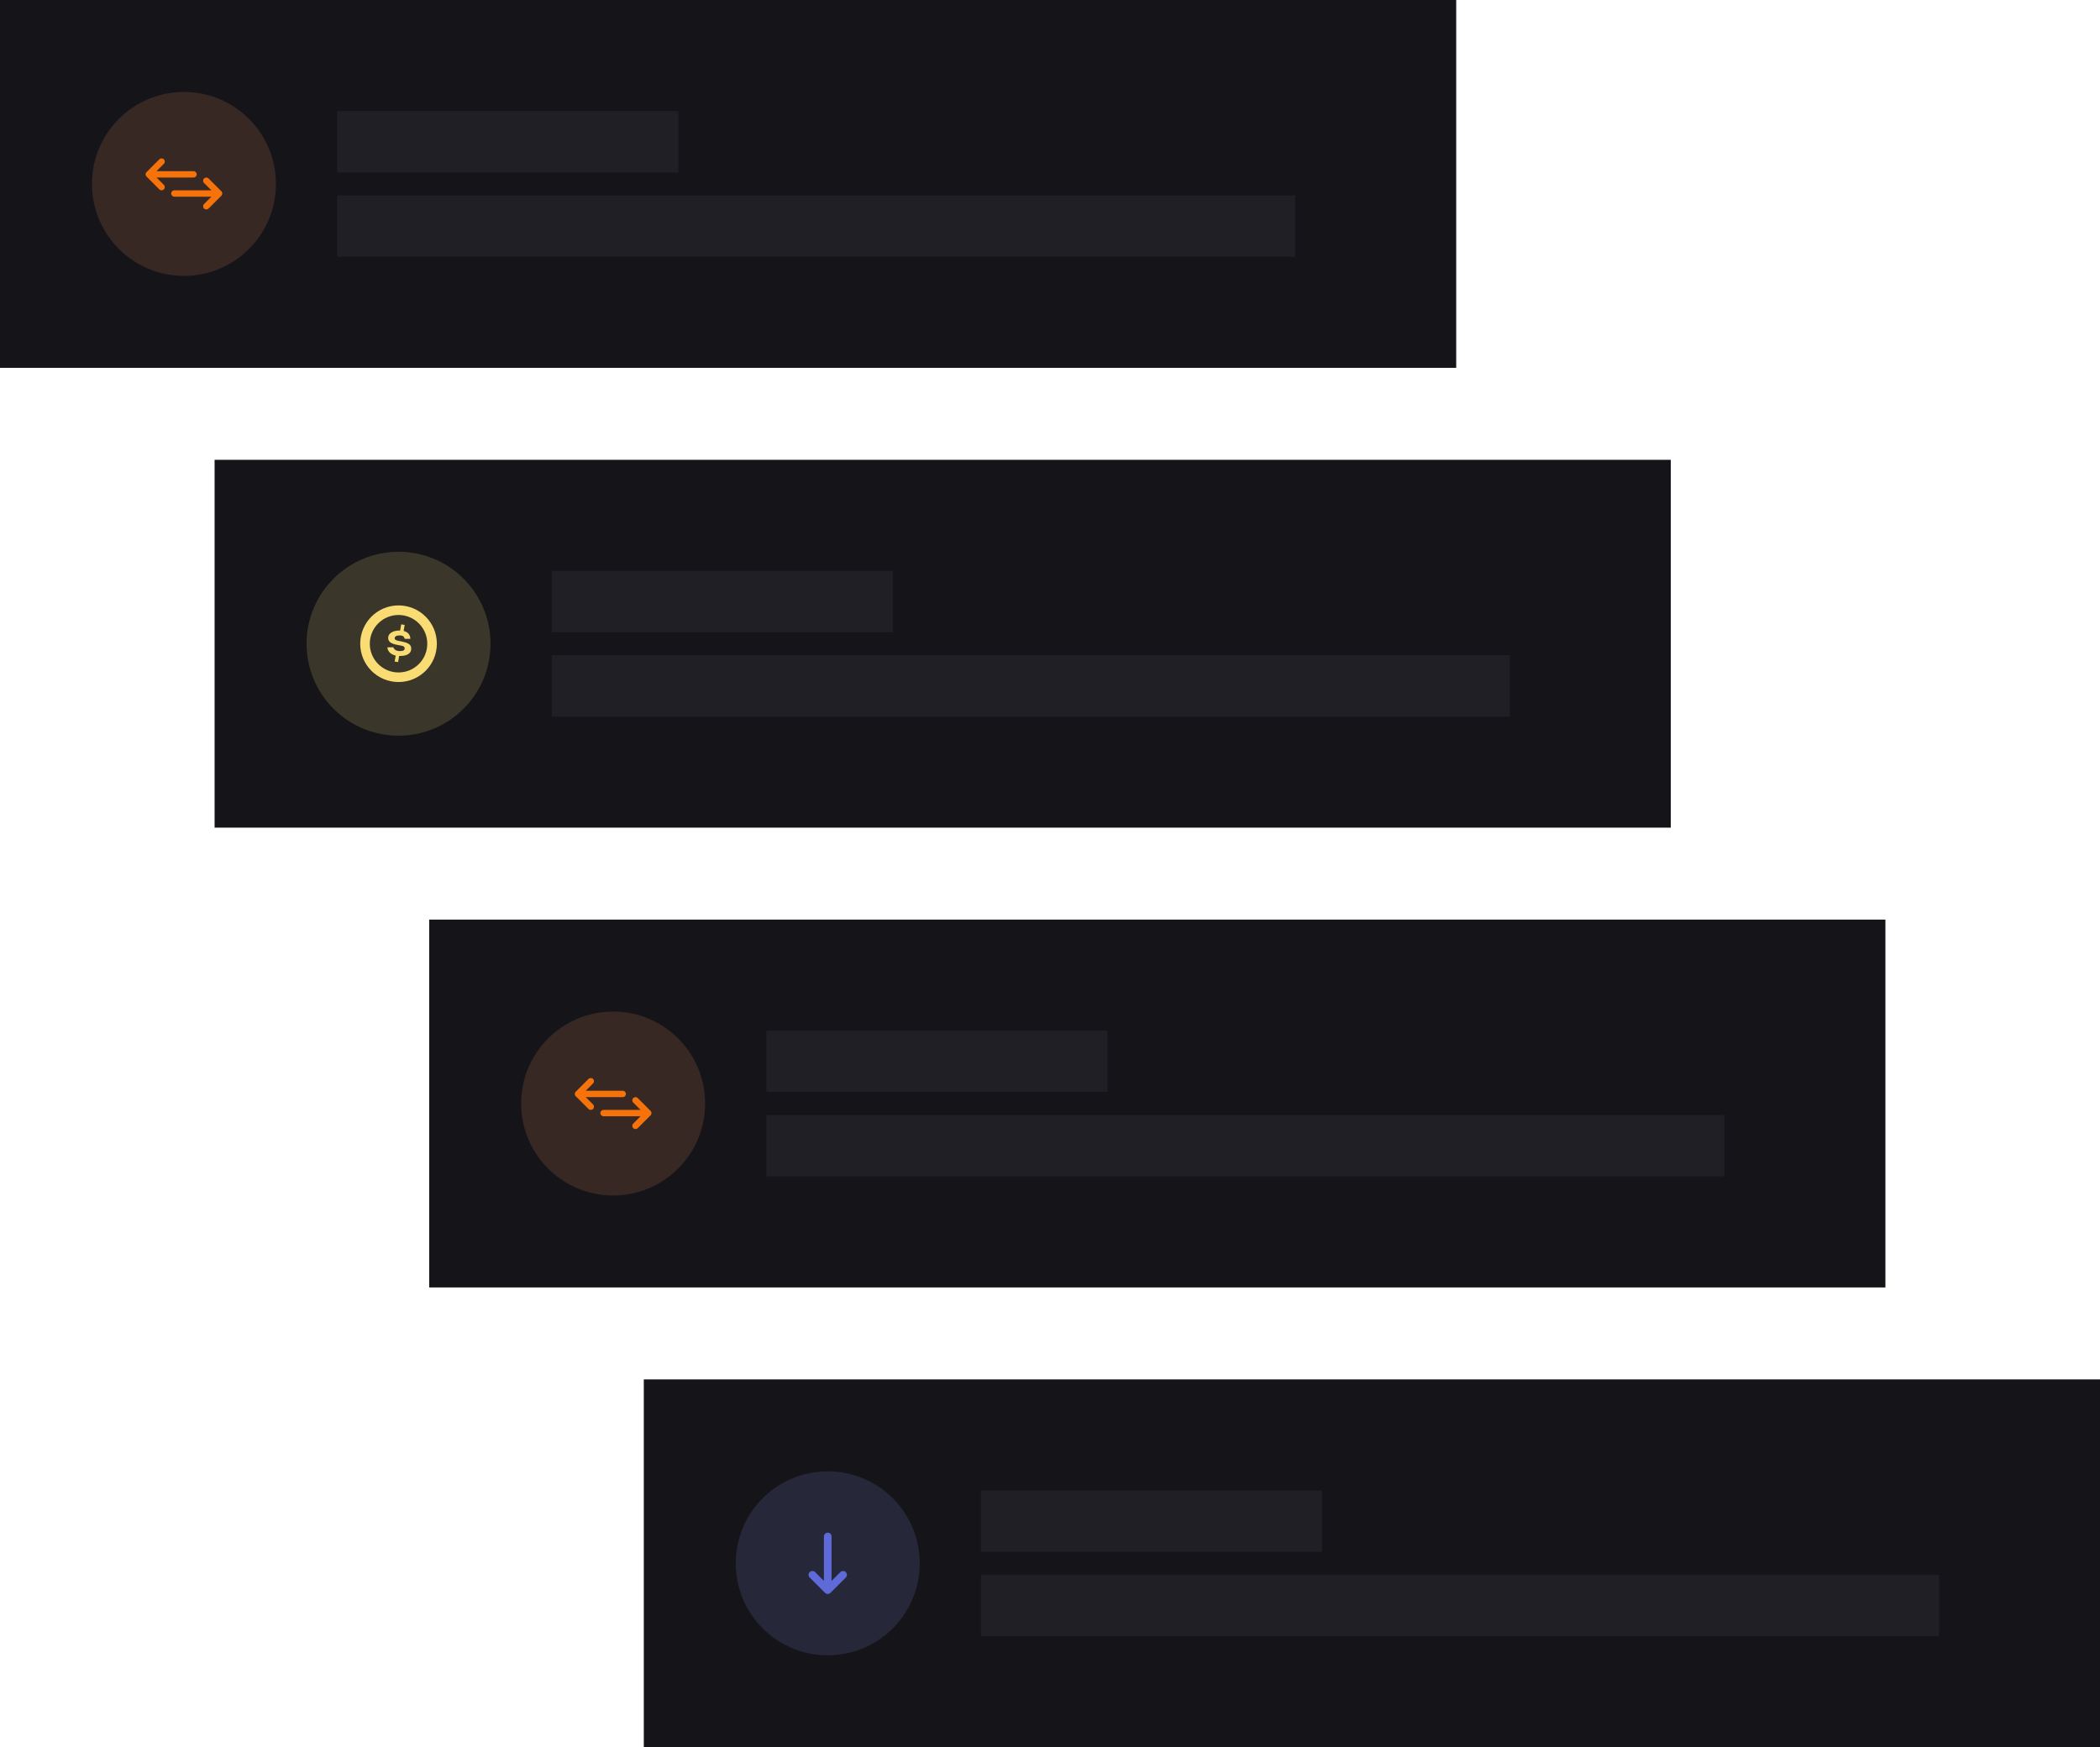 <svg width="548" height="456" viewBox="0 0 548 456" fill="none" xmlns="http://www.w3.org/2000/svg">
<rect width="380" height="96" fill="#151519"/>
<circle cx="48" cy="48" r="24" fill="#372824"/>
<path d="M40.845 46.333H50.5C50.96 46.333 51.333 45.96 51.333 45.5C51.333 45.039 50.96 44.666 50.5 44.666H40.845L42.756 42.756C43.081 42.43 43.081 41.903 42.756 41.577C42.43 41.252 41.903 41.252 41.577 41.577L38.244 44.91C38.225 44.93 38.206 44.95 38.189 44.971C38.181 44.981 38.174 44.991 38.167 45.001C38.158 45.013 38.148 45.025 38.14 45.037C38.132 45.049 38.125 45.061 38.118 45.073C38.111 45.084 38.105 45.095 38.098 45.107C38.092 45.119 38.086 45.132 38.08 45.145C38.074 45.157 38.069 45.169 38.063 45.181C38.058 45.193 38.054 45.206 38.05 45.218C38.045 45.231 38.04 45.244 38.036 45.258C38.032 45.27 38.029 45.283 38.026 45.296C38.023 45.309 38.019 45.323 38.016 45.337C38.013 45.352 38.011 45.366 38.009 45.381C38.008 45.393 38.005 45.405 38.004 45.417C37.999 45.472 37.999 45.527 38.004 45.582C38.005 45.594 38.008 45.606 38.009 45.618C38.011 45.633 38.013 45.648 38.016 45.663C38.019 45.676 38.023 45.69 38.026 45.704C38.029 45.716 38.032 45.729 38.036 45.742C38.04 45.755 38.045 45.768 38.05 45.781C38.054 45.794 38.058 45.806 38.063 45.819C38.069 45.831 38.075 45.843 38.08 45.855C38.086 45.867 38.092 45.88 38.098 45.892C38.105 45.904 38.111 45.915 38.118 45.926C38.126 45.938 38.132 45.95 38.14 45.962C38.148 45.975 38.158 45.986 38.167 45.998C38.174 46.008 38.181 46.018 38.189 46.028C38.206 46.049 38.224 46.069 38.244 46.089C38.244 46.089 38.244 46.089 38.244 46.089L41.577 49.422C41.903 49.748 42.43 49.748 42.756 49.422C43.081 49.097 43.081 48.569 42.756 48.244L40.845 46.333Z" fill="#F6730C"/>
<path d="M57.811 51.028C57.819 51.018 57.826 51.008 57.833 50.998C57.842 50.986 57.851 50.974 57.859 50.962C57.867 50.95 57.874 50.938 57.882 50.926C57.888 50.915 57.895 50.904 57.901 50.892C57.908 50.88 57.914 50.867 57.92 50.854C57.925 50.843 57.931 50.831 57.936 50.818C57.941 50.806 57.946 50.794 57.95 50.781C57.955 50.768 57.96 50.755 57.964 50.742C57.968 50.729 57.97 50.716 57.974 50.704C57.977 50.69 57.981 50.676 57.984 50.662C57.986 50.648 57.988 50.633 57.99 50.618C57.992 50.606 57.994 50.594 57.996 50.582C58.001 50.527 58.001 50.472 57.996 50.417C57.994 50.405 57.992 50.393 57.99 50.381C57.988 50.366 57.986 50.351 57.984 50.337C57.981 50.323 57.977 50.309 57.974 50.296C57.97 50.283 57.968 50.27 57.964 50.258C57.96 50.244 57.955 50.231 57.95 50.218C57.946 50.206 57.941 50.193 57.936 50.181C57.931 50.169 57.925 50.157 57.92 50.145C57.914 50.132 57.908 50.119 57.901 50.107C57.895 50.095 57.888 50.084 57.882 50.073C57.874 50.061 57.867 50.049 57.859 50.037C57.851 50.025 57.842 50.013 57.833 50.001C57.826 49.991 57.819 49.981 57.811 49.971C57.794 49.951 57.776 49.93 57.757 49.911C57.756 49.911 57.756 49.911 57.756 49.91L54.422 46.577C54.097 46.252 53.569 46.252 53.244 46.577C52.919 46.903 52.919 47.43 53.244 47.756L55.155 49.666H45.5C45.04 49.666 44.666 50.039 44.666 50.5C44.666 50.96 45.04 51.333 45.5 51.333H55.155L53.244 53.244C52.919 53.569 52.919 54.097 53.244 54.422C53.569 54.748 54.097 54.748 54.422 54.422L57.756 51.089C57.756 51.089 57.756 51.088 57.757 51.088C57.776 51.069 57.794 51.049 57.811 51.028Z" fill="#F6730C"/>
<rect opacity="0.2" x="88" y="29" width="89" height="16" fill="#494A58"/>
<rect opacity="0.2" x="88" y="51" width="250" height="16" fill="#494A58"/>
<rect x="56" y="120" width="380" height="96" fill="#151519"/>
<circle cx="104" cy="168" r="24" fill="#3A3629"/>
<circle cx="104" cy="168" r="8.75" stroke="#FADC74" stroke-width="2.5"/>
<path d="M104.692 162.944L105.599 163.098L105.292 164.874L104.385 164.72L104.692 162.944ZM102.979 172.643L103.299 170.867L104.193 171.02L103.887 172.796L102.979 172.643ZM101.114 168.937H102.647C102.741 169.227 102.933 169.465 103.222 169.653C103.512 169.832 103.895 169.921 104.372 169.921C104.696 169.921 104.947 169.891 105.126 169.832C105.305 169.772 105.428 169.687 105.497 169.576C105.565 169.465 105.599 169.337 105.599 169.193C105.599 169.014 105.543 168.877 105.433 168.784C105.322 168.682 105.152 168.601 104.922 168.541C104.692 168.481 104.398 168.426 104.04 168.375C103.682 168.315 103.337 168.243 103.005 168.158C102.673 168.064 102.379 167.949 102.123 167.813C101.868 167.676 101.663 167.502 101.51 167.289C101.365 167.067 101.293 166.799 101.293 166.484C101.293 166.177 101.365 165.905 101.51 165.666C101.663 165.427 101.872 165.227 102.136 165.065C102.409 164.895 102.724 164.767 103.082 164.682C103.448 164.597 103.844 164.554 104.27 164.554C104.9 164.554 105.42 164.648 105.829 164.835C106.246 165.023 106.557 165.278 106.762 165.602C106.975 165.926 107.081 166.301 107.081 166.727H105.612C105.543 166.42 105.407 166.194 105.203 166.049C104.998 165.905 104.683 165.832 104.257 165.832C103.848 165.832 103.533 165.9 103.312 166.037C103.099 166.164 102.992 166.339 102.992 166.56C102.992 166.731 103.056 166.867 103.184 166.969C103.32 167.063 103.516 167.144 103.772 167.212C104.036 167.272 104.364 167.336 104.755 167.404C105.088 167.472 105.407 167.549 105.714 167.634C106.02 167.719 106.293 167.83 106.532 167.966C106.77 168.094 106.958 168.264 107.094 168.477C107.239 168.69 107.311 168.963 107.311 169.295C107.311 169.704 107.192 170.053 106.953 170.343C106.715 170.624 106.378 170.837 105.944 170.982C105.509 171.126 104.99 171.199 104.385 171.199C103.712 171.199 103.158 171.114 102.724 170.943C102.289 170.764 101.949 170.547 101.702 170.292C101.463 170.036 101.297 169.785 101.203 169.538C101.118 169.291 101.088 169.09 101.114 168.937Z" fill="#FADC74"/>
<rect opacity="0.2" x="144" y="149" width="89" height="16" fill="#494A58"/>
<rect opacity="0.2" x="144" y="171" width="250" height="16" fill="#494A58"/>
<rect x="112" y="240" width="380" height="96" fill="#151519"/>
<circle cx="160" cy="288" r="24" fill="#372824"/>
<path d="M152.845 286.333H162.5C162.96 286.333 163.333 285.96 163.333 285.5C163.333 285.039 162.96 284.666 162.5 284.666H152.845L154.756 282.756C155.081 282.43 155.081 281.903 154.756 281.577C154.43 281.252 153.903 281.252 153.577 281.577L150.244 284.91C150.225 284.93 150.206 284.95 150.189 284.971C150.181 284.981 150.174 284.991 150.167 285.001C150.158 285.013 150.149 285.025 150.14 285.037C150.132 285.049 150.125 285.061 150.118 285.073C150.112 285.084 150.104 285.095 150.098 285.107C150.092 285.119 150.086 285.132 150.08 285.145C150.074 285.157 150.068 285.169 150.063 285.181C150.058 285.193 150.054 285.206 150.05 285.218C150.045 285.231 150.04 285.244 150.036 285.258C150.032 285.27 150.029 285.283 150.026 285.296C150.023 285.309 150.019 285.323 150.016 285.337C150.013 285.352 150.011 285.366 150.009 285.381C150.008 285.393 150.005 285.405 150.004 285.417C149.999 285.472 149.999 285.527 150.004 285.582C150.005 285.594 150.008 285.606 150.009 285.618C150.011 285.633 150.013 285.648 150.016 285.663C150.019 285.677 150.023 285.69 150.026 285.704C150.029 285.716 150.032 285.729 150.036 285.742C150.04 285.755 150.045 285.768 150.05 285.781C150.054 285.794 150.058 285.806 150.063 285.819C150.068 285.831 150.074 285.843 150.08 285.855C150.086 285.867 150.092 285.88 150.098 285.892C150.105 285.904 150.112 285.915 150.118 285.926C150.125 285.938 150.132 285.951 150.14 285.962C150.149 285.975 150.158 285.986 150.167 285.998C150.174 286.008 150.181 286.018 150.189 286.028C150.206 286.049 150.224 286.069 150.244 286.089C150.244 286.089 150.244 286.089 150.244 286.089L153.577 289.422C153.903 289.748 154.43 289.748 154.756 289.422C155.081 289.097 155.081 288.569 154.756 288.244L152.845 286.333Z" fill="#F6730C"/>
<path d="M169.811 291.028C169.819 291.018 169.826 291.008 169.833 290.998C169.842 290.986 169.851 290.975 169.859 290.962C169.867 290.95 169.874 290.938 169.882 290.926C169.888 290.915 169.895 290.904 169.901 290.892C169.908 290.88 169.914 290.867 169.92 290.854C169.925 290.842 169.931 290.831 169.936 290.818C169.941 290.806 169.946 290.794 169.95 290.781C169.955 290.768 169.96 290.755 169.964 290.741C169.968 290.729 169.97 290.716 169.974 290.704C169.977 290.69 169.981 290.676 169.984 290.662C169.986 290.648 169.988 290.633 169.99 290.618C169.992 290.606 169.994 290.594 169.996 290.582C170.001 290.527 170.001 290.472 169.996 290.417C169.994 290.405 169.992 290.393 169.99 290.381C169.988 290.366 169.987 290.351 169.984 290.337C169.981 290.323 169.977 290.309 169.974 290.296C169.97 290.283 169.968 290.27 169.964 290.258C169.96 290.244 169.955 290.231 169.95 290.218C169.945 290.206 169.941 290.193 169.936 290.181C169.931 290.168 169.925 290.157 169.92 290.145C169.914 290.132 169.908 290.119 169.901 290.107C169.895 290.095 169.888 290.085 169.882 290.073C169.874 290.061 169.867 290.049 169.859 290.037C169.851 290.025 169.842 290.013 169.833 290.001C169.826 289.991 169.819 289.981 169.811 289.971C169.794 289.951 169.776 289.93 169.757 289.911C169.756 289.911 169.756 289.911 169.756 289.91L166.422 286.577C166.097 286.252 165.569 286.252 165.244 286.577C164.918 286.903 164.918 287.43 165.244 287.756L167.155 289.666H157.5C157.04 289.666 156.667 290.039 156.667 290.5C156.667 290.96 157.04 291.333 157.5 291.333H167.155L165.244 293.244C164.918 293.569 164.918 294.097 165.244 294.422C165.569 294.748 166.097 294.748 166.422 294.422L169.756 291.089C169.756 291.089 169.756 291.088 169.757 291.088C169.776 291.069 169.794 291.049 169.811 291.028Z" fill="#F6730C"/>
<rect opacity="0.2" x="200" y="269" width="89" height="16" fill="#494A58"/>
<rect opacity="0.2" x="200" y="291" width="250" height="16" fill="#494A58"/>
<rect x="168" y="360" width="380" height="96" fill="#151519"/>
<circle cx="216" cy="408" r="24" fill="#262839"/>
<path d="M217 412.586L217 401C217 400.448 216.552 400 216 400C215.448 400 215 400.448 215 401L215 412.586L212.707 410.293C212.317 409.902 211.683 409.902 211.293 410.293C210.902 410.683 210.902 411.317 211.293 411.707L215.293 415.707C215.316 415.731 215.341 415.753 215.366 415.773C215.378 415.783 215.39 415.791 215.402 415.8C215.416 415.811 215.43 415.822 215.445 415.832C215.459 415.841 215.474 415.849 215.488 415.858C215.502 415.866 215.515 415.875 215.529 415.882C215.544 415.89 215.559 415.897 215.574 415.904C215.588 415.911 215.603 415.918 215.617 415.924C215.632 415.93 215.647 415.935 215.662 415.94C215.678 415.946 215.694 415.952 215.71 415.957C215.725 415.962 215.74 415.965 215.755 415.969C215.772 415.973 215.788 415.977 215.805 415.981C215.822 415.984 215.84 415.986 215.858 415.989C215.872 415.991 215.887 415.994 215.901 415.995C215.967 416.002 216.033 416.002 216.099 415.995C216.114 415.994 216.128 415.991 216.142 415.989C216.16 415.986 216.178 415.984 216.195 415.981C216.212 415.977 216.228 415.973 216.245 415.969C216.26 415.965 216.275 415.961 216.29 415.957C216.306 415.952 216.322 415.946 216.338 415.94C216.353 415.935 216.368 415.93 216.383 415.924C216.397 415.918 216.412 415.911 216.426 415.904C216.441 415.897 216.456 415.89 216.471 415.882C216.485 415.875 216.498 415.866 216.512 415.858C216.526 415.849 216.541 415.841 216.555 415.832C216.57 415.822 216.584 415.811 216.598 415.8C216.61 415.791 216.622 415.783 216.634 415.773C216.659 415.753 216.684 415.731 216.707 415.708C216.707 415.707 216.707 415.707 216.707 415.707L220.707 411.707C221.098 411.317 221.098 410.683 220.707 410.293C220.317 409.902 219.683 409.902 219.293 410.293L217 412.586Z" fill="#5D6AD7"/>
<rect opacity="0.2" x="256" y="389" width="89" height="16" fill="#494A58"/>
<rect opacity="0.2" x="256" y="411" width="250" height="16" fill="#494A58"/>
</svg>
